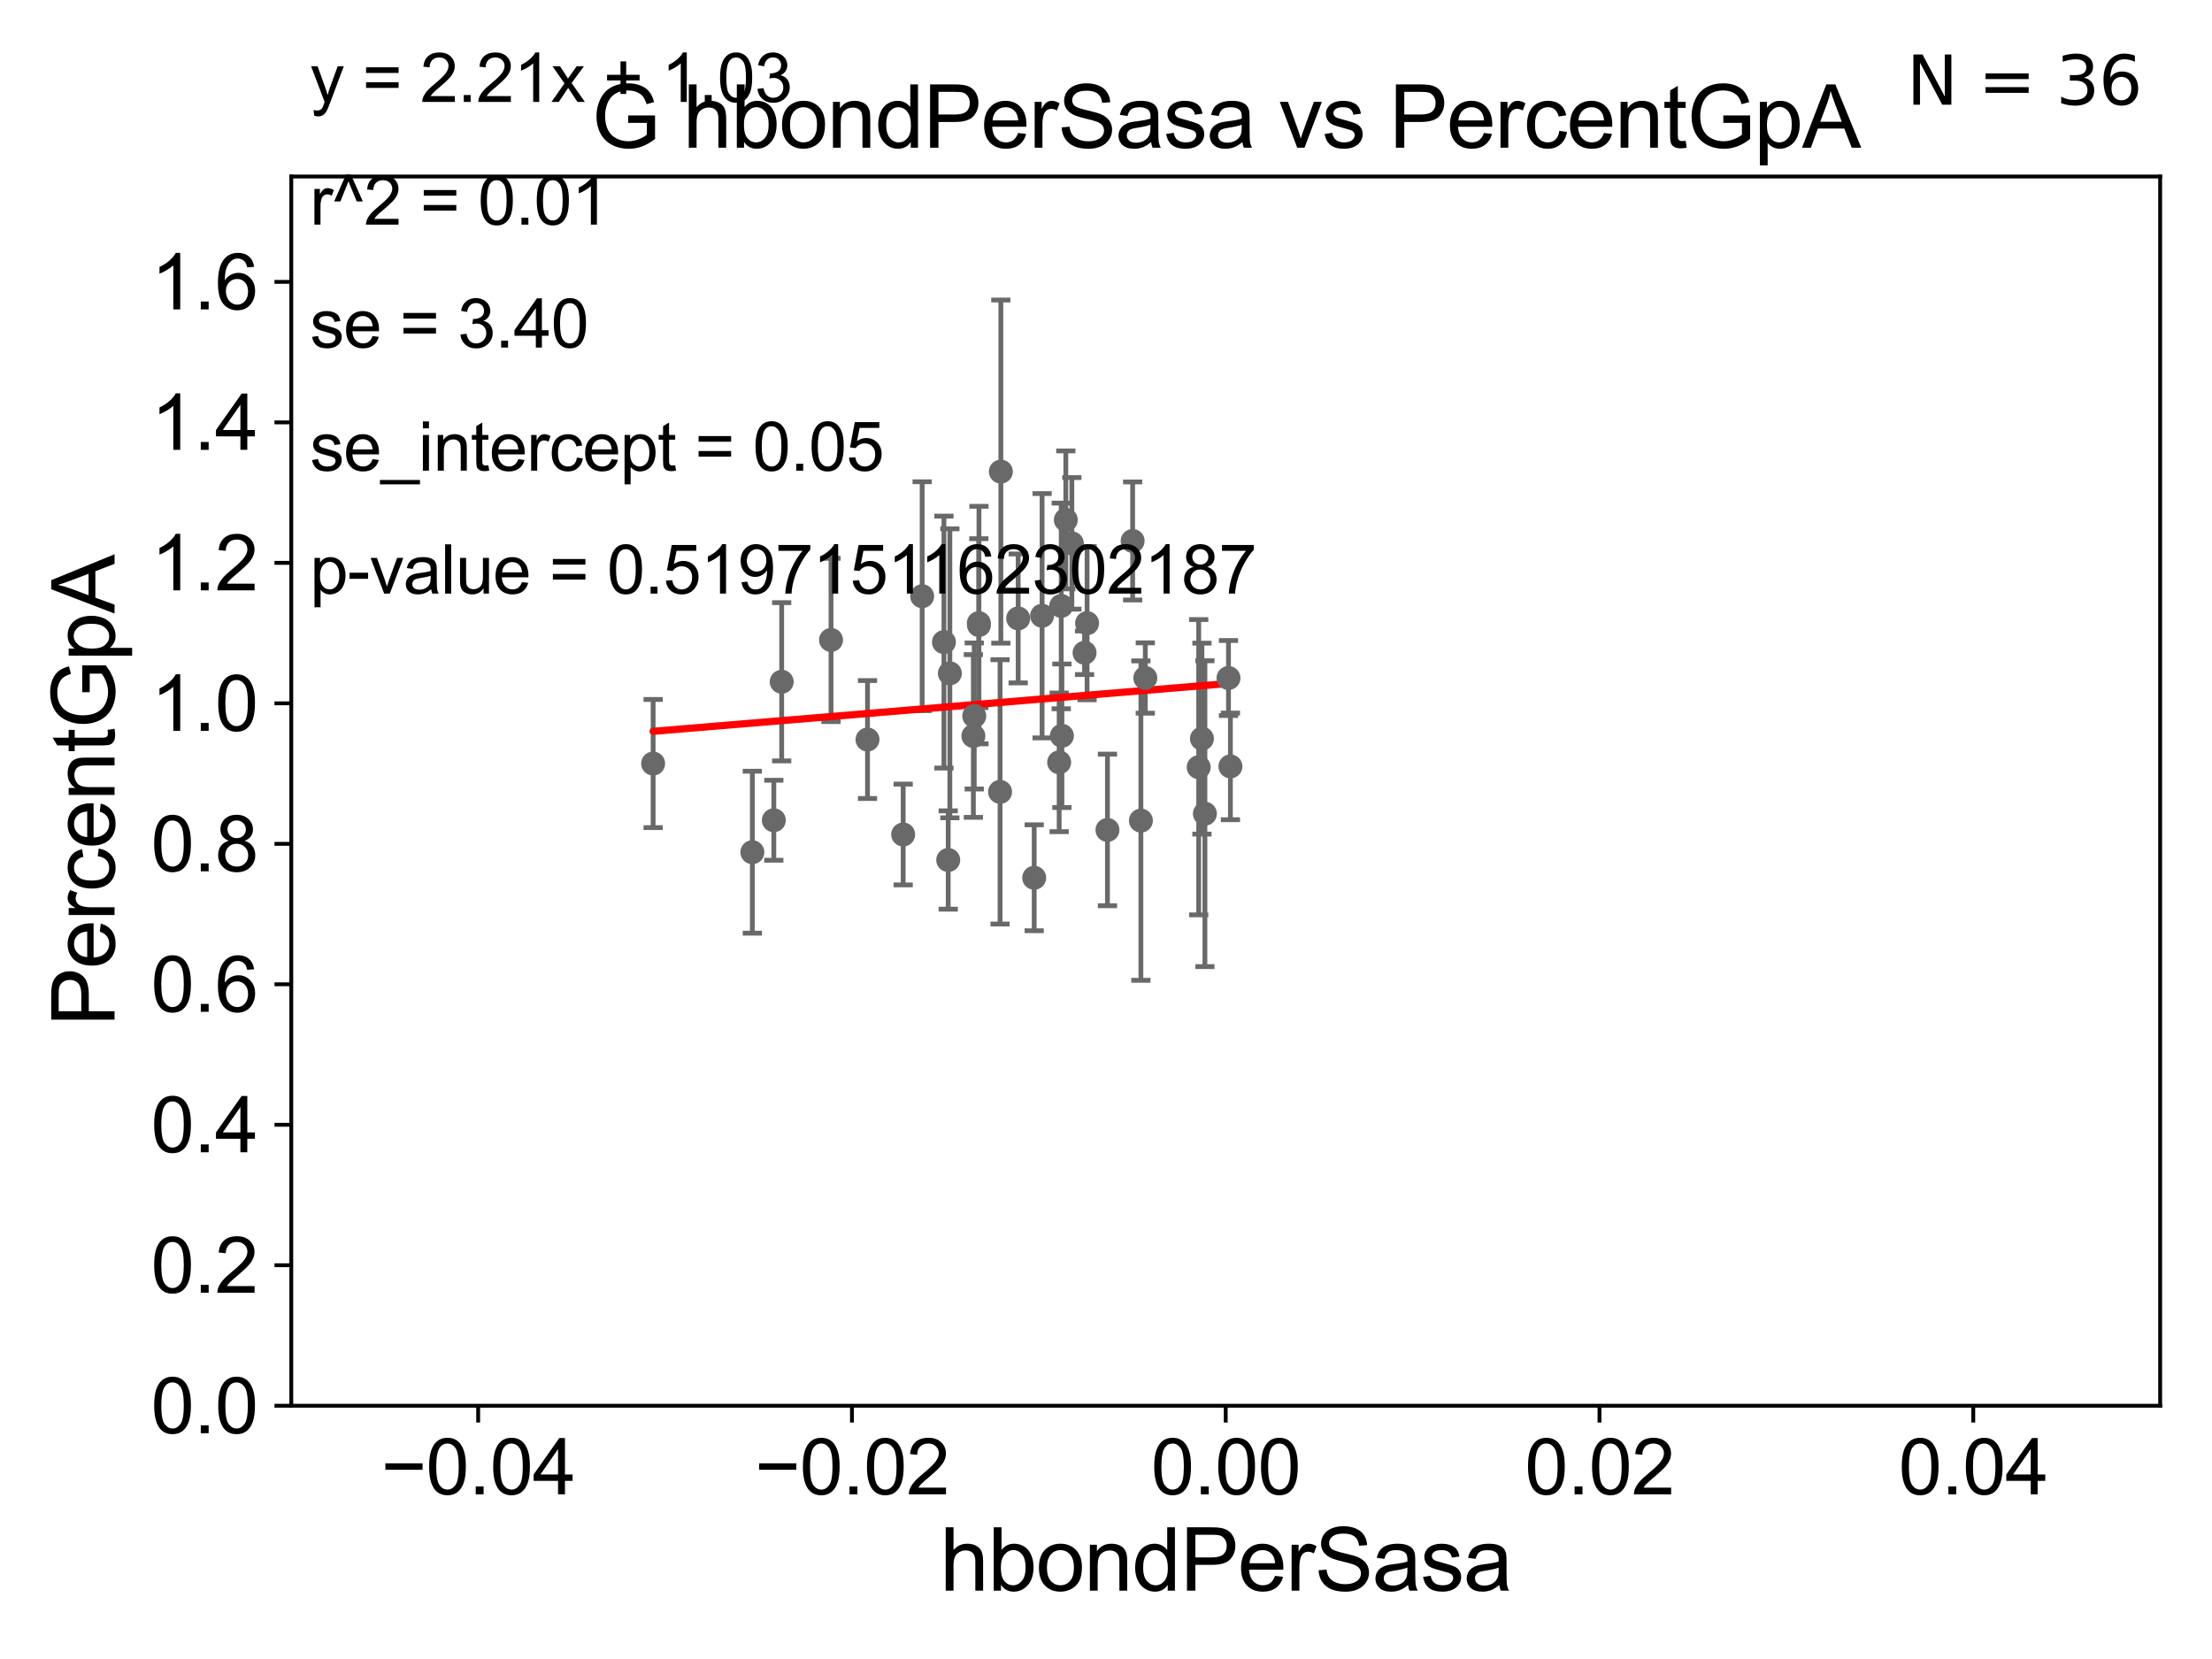 <?xml version="1.0" encoding="utf-8" standalone="no"?>
<!DOCTYPE svg PUBLIC "-//W3C//DTD SVG 1.1//EN"
  "http://www.w3.org/Graphics/SVG/1.1/DTD/svg11.dtd">
<svg xmlns:xlink="http://www.w3.org/1999/xlink" width="460.8pt" height="345.6pt" viewBox="0 0 460.8 345.6" xmlns="http://www.w3.org/2000/svg" version="1.1">
 <defs>
  <style type="text/css">*{stroke-linejoin: round; stroke-linecap: butt}</style>
 </defs>
 <g id="figure_1">
  <g id="patch_1">
   <path d="M 0 345.6 
L 460.8 345.6 
L 460.8 0 
L 0 0 
z
" style="fill: #ffffff"/>
  </g>
  <g id="axes_1">
   <g id="patch_2">
    <path d="M 60.68 292.84 
L 450 292.84 
L 450 36.775 
L 60.68 36.775 
z
" style="fill: #ffffff"/>
   </g>
   <g id="PathCollection_1">
    <defs>
     <path id="md95f6c4b00" d="M 0 1.118 
C 0.297 1.118 0.581 1 0.791 0.791 
C 1 0.581 1.118 0.297 1.118 0 
C 1.118 -0.297 1 -0.581 0.791 -0.791 
C 0.581 -1 0.297 -1.118 0 -1.118 
C -0.297 -1.118 -0.581 -1 -0.791 -0.791 
C -1 -0.581 -1.118 -0.297 -1.118 0 
C -1.118 0.297 -1 0.581 -0.791 0.791 
C -0.581 1 -0.297 1.118 0 1.118 
z
" style="stroke: #696969"/>
    </defs>
    <g clip-path="url(#p316c93e784)">
     <use xlink:href="#md95f6c4b00" x="221.074" y="126.225" style="fill: #696969; stroke: #696969"/>
     <use xlink:href="#md95f6c4b00" x="212.107" y="128.83" style="fill: #696969; stroke: #696969"/>
     <use xlink:href="#md95f6c4b00" x="173.118" y="133.316" style="fill: #696969; stroke: #696969"/>
     <use xlink:href="#md95f6c4b00" x="161.201" y="170.873" style="fill: #696969; stroke: #696969"/>
     <use xlink:href="#md95f6c4b00" x="192.103" y="124.199" style="fill: #696969; stroke: #696969"/>
     <use xlink:href="#md95f6c4b00" x="197.532" y="179.153" style="fill: #696969; stroke: #696969"/>
     <use xlink:href="#md95f6c4b00" x="180.719" y="154.059" style="fill: #696969; stroke: #696969"/>
     <use xlink:href="#md95f6c4b00" x="255.917" y="141.24" style="fill: #696969; stroke: #696969"/>
     <use xlink:href="#md95f6c4b00" x="256.319" y="159.655" style="fill: #696969; stroke: #696969"/>
     <use xlink:href="#md95f6c4b00" x="220.642" y="158.81" style="fill: #696969; stroke: #696969"/>
     <use xlink:href="#md95f6c4b00" x="235.951" y="112.694" style="fill: #696969; stroke: #696969"/>
     <use xlink:href="#md95f6c4b00" x="215.441" y="182.855" style="fill: #696969; stroke: #696969"/>
     <use xlink:href="#md95f6c4b00" x="136.058" y="159.059" style="fill: #696969; stroke: #696969"/>
     <use xlink:href="#md95f6c4b00" x="230.703" y="172.893" style="fill: #696969; stroke: #696969"/>
     <use xlink:href="#md95f6c4b00" x="249.711" y="159.824" style="fill: #696969; stroke: #696969"/>
     <use xlink:href="#md95f6c4b00" x="237.669" y="170.946" style="fill: #696969; stroke: #696969"/>
     <use xlink:href="#md95f6c4b00" x="238.588" y="141.241" style="fill: #696969; stroke: #696969"/>
     <use xlink:href="#md95f6c4b00" x="217.087" y="128.271" style="fill: #696969; stroke: #696969"/>
     <use xlink:href="#md95f6c4b00" x="196.641" y="133.761" style="fill: #696969; stroke: #696969"/>
     <use xlink:href="#md95f6c4b00" x="188.149" y="173.84" style="fill: #696969; stroke: #696969"/>
     <use xlink:href="#md95f6c4b00" x="222.03" y="108.307" style="fill: #696969; stroke: #696969"/>
     <use xlink:href="#md95f6c4b00" x="202.771" y="153.321" style="fill: #696969; stroke: #696969"/>
     <use xlink:href="#md95f6c4b00" x="203.935" y="130.211" style="fill: #696969; stroke: #696969"/>
     <use xlink:href="#md95f6c4b00" x="197.873" y="140.27" style="fill: #696969; stroke: #696969"/>
     <use xlink:href="#md95f6c4b00" x="202.954" y="149.156" style="fill: #696969; stroke: #696969"/>
     <use xlink:href="#md95f6c4b00" x="223.286" y="113.195" style="fill: #696969; stroke: #696969"/>
     <use xlink:href="#md95f6c4b00" x="208.333" y="164.96" style="fill: #696969; stroke: #696969"/>
     <use xlink:href="#md95f6c4b00" x="226.462" y="129.815" style="fill: #696969; stroke: #696969"/>
     <use xlink:href="#md95f6c4b00" x="208.496" y="98.244" style="fill: #696969; stroke: #696969"/>
     <use xlink:href="#md95f6c4b00" x="225.933" y="135.984" style="fill: #696969; stroke: #696969"/>
     <use xlink:href="#md95f6c4b00" x="221.212" y="153.276" style="fill: #696969; stroke: #696969"/>
     <use xlink:href="#md95f6c4b00" x="203.908" y="129.809" style="fill: #696969; stroke: #696969"/>
     <use xlink:href="#md95f6c4b00" x="156.726" y="177.53" style="fill: #696969; stroke: #696969"/>
     <use xlink:href="#md95f6c4b00" x="162.839" y="142.026" style="fill: #696969; stroke: #696969"/>
     <use xlink:href="#md95f6c4b00" x="250.385" y="153.873" style="fill: #696969; stroke: #696969"/>
     <use xlink:href="#md95f6c4b00" x="251.004" y="169.507" style="fill: #696969; stroke: #696969"/>
    </g>
   </g>
   <g id="matplotlib.axis_1">
    <g id="xtick_1">
     <g id="line2d_1">
      <defs>
       <path id="m1e82889e77" d="M 0 0 
L 0 3.5 
" style="stroke: #000000; stroke-width: 0.8"/>
      </defs>
      <g>
       <use xlink:href="#m1e82889e77" x="99.612" y="292.84" style="stroke: #000000; stroke-width: 0.8"/>
      </g>
     </g>
     <g id="text_1">
      <!-- −0.04 -->
      <g transform="translate(79.371 311.293)scale(0.16 -0.16)">
       <defs>
        <path id="ArialMT-2212" d="M 3381 1997 
L 356 1997 
L 356 2522 
L 3381 2522 
L 3381 1997 
z
" transform="scale(0.016)"/>
        <path id="ArialMT-30" d="M 266 2259 
Q 266 3072 433 3567 
Q 600 4063 929 4331 
Q 1259 4600 1759 4600 
Q 2128 4600 2406 4451 
Q 2684 4303 2865 4023 
Q 3047 3744 3150 3342 
Q 3253 2941 3253 2259 
Q 3253 1453 3087 958 
Q 2922 463 2592 192 
Q 2263 -78 1759 -78 
Q 1097 -78 719 397 
Q 266 969 266 2259 
z
M 844 2259 
Q 844 1131 1108 757 
Q 1372 384 1759 384 
Q 2147 384 2411 759 
Q 2675 1134 2675 2259 
Q 2675 3391 2411 3762 
Q 2147 4134 1753 4134 
Q 1366 4134 1134 3806 
Q 844 3388 844 2259 
z
" transform="scale(0.016)"/>
        <path id="ArialMT-2e" d="M 581 0 
L 581 641 
L 1222 641 
L 1222 0 
L 581 0 
z
" transform="scale(0.016)"/>
        <path id="ArialMT-34" d="M 2069 0 
L 2069 1097 
L 81 1097 
L 81 1613 
L 2172 4581 
L 2631 4581 
L 2631 1613 
L 3250 1613 
L 3250 1097 
L 2631 1097 
L 2631 0 
L 2069 0 
z
M 2069 1613 
L 2069 3678 
L 634 1613 
L 2069 1613 
z
" transform="scale(0.016)"/>
       </defs>
       <use xlink:href="#ArialMT-2212"/>
       <use xlink:href="#ArialMT-30" x="58.398"/>
       <use xlink:href="#ArialMT-2e" x="114.014"/>
       <use xlink:href="#ArialMT-30" x="141.797"/>
       <use xlink:href="#ArialMT-34" x="197.412"/>
      </g>
     </g>
    </g>
    <g id="xtick_2">
     <g id="line2d_2">
      <g>
       <use xlink:href="#m1e82889e77" x="177.476" y="292.84" style="stroke: #000000; stroke-width: 0.8"/>
      </g>
     </g>
     <g id="text_2">
      <!-- −0.02 -->
      <g transform="translate(157.235 311.293)scale(0.16 -0.16)">
       <defs>
        <path id="ArialMT-32" d="M 3222 541 
L 3222 0 
L 194 0 
Q 188 203 259 391 
Q 375 700 629 1000 
Q 884 1300 1366 1694 
Q 2113 2306 2375 2664 
Q 2638 3022 2638 3341 
Q 2638 3675 2398 3904 
Q 2159 4134 1775 4134 
Q 1369 4134 1125 3890 
Q 881 3647 878 3216 
L 300 3275 
Q 359 3922 746 4261 
Q 1134 4600 1788 4600 
Q 2447 4600 2831 4234 
Q 3216 3869 3216 3328 
Q 3216 3053 3103 2787 
Q 2991 2522 2730 2228 
Q 2469 1934 1863 1422 
Q 1356 997 1212 845 
Q 1069 694 975 541 
L 3222 541 
z
" transform="scale(0.016)"/>
       </defs>
       <use xlink:href="#ArialMT-2212"/>
       <use xlink:href="#ArialMT-30" x="58.398"/>
       <use xlink:href="#ArialMT-2e" x="114.014"/>
       <use xlink:href="#ArialMT-30" x="141.797"/>
       <use xlink:href="#ArialMT-32" x="197.412"/>
      </g>
     </g>
    </g>
    <g id="xtick_3">
     <g id="line2d_3">
      <g>
       <use xlink:href="#m1e82889e77" x="255.34" y="292.84" style="stroke: #000000; stroke-width: 0.8"/>
      </g>
     </g>
     <g id="text_3">
      <!-- 0.00 -->
      <g transform="translate(239.771 311.293)scale(0.16 -0.16)">
       <use xlink:href="#ArialMT-30"/>
       <use xlink:href="#ArialMT-2e" x="55.615"/>
       <use xlink:href="#ArialMT-30" x="83.398"/>
       <use xlink:href="#ArialMT-30" x="139.014"/>
      </g>
     </g>
    </g>
    <g id="xtick_4">
     <g id="line2d_4">
      <g>
       <use xlink:href="#m1e82889e77" x="333.204" y="292.84" style="stroke: #000000; stroke-width: 0.8"/>
      </g>
     </g>
     <g id="text_4">
      <!-- 0.02 -->
      <g transform="translate(317.635 311.293)scale(0.16 -0.16)">
       <use xlink:href="#ArialMT-30"/>
       <use xlink:href="#ArialMT-2e" x="55.615"/>
       <use xlink:href="#ArialMT-30" x="83.398"/>
       <use xlink:href="#ArialMT-32" x="139.014"/>
      </g>
     </g>
    </g>
    <g id="xtick_5">
     <g id="line2d_5">
      <g>
       <use xlink:href="#m1e82889e77" x="411.068" y="292.84" style="stroke: #000000; stroke-width: 0.8"/>
      </g>
     </g>
     <g id="text_5">
      <!-- 0.04 -->
      <g transform="translate(395.499 311.293)scale(0.16 -0.16)">
       <use xlink:href="#ArialMT-30"/>
       <use xlink:href="#ArialMT-2e" x="55.615"/>
       <use xlink:href="#ArialMT-30" x="83.398"/>
       <use xlink:href="#ArialMT-34" x="139.014"/>
      </g>
     </g>
    </g>
    <g id="text_6">
     <!-- hbondPerSasa -->
     <g transform="translate(195.798 331.357)scale(0.18 -0.18)">
      <defs>
       <path id="ArialMT-68" d="M 422 0 
L 422 4581 
L 984 4581 
L 984 2938 
Q 1378 3394 1978 3394 
Q 2347 3394 2619 3248 
Q 2891 3103 3008 2847 
Q 3125 2591 3125 2103 
L 3125 0 
L 2563 0 
L 2563 2103 
Q 2563 2525 2380 2717 
Q 2197 2909 1863 2909 
Q 1613 2909 1392 2779 
Q 1172 2650 1078 2428 
Q 984 2206 984 1816 
L 984 0 
L 422 0 
z
" transform="scale(0.016)"/>
       <path id="ArialMT-62" d="M 941 0 
L 419 0 
L 419 4581 
L 981 4581 
L 981 2947 
Q 1338 3394 1891 3394 
Q 2197 3394 2470 3270 
Q 2744 3147 2920 2923 
Q 3097 2700 3197 2384 
Q 3297 2069 3297 1709 
Q 3297 856 2875 390 
Q 2453 -75 1863 -75 
Q 1275 -75 941 416 
L 941 0 
z
M 934 1684 
Q 934 1088 1097 822 
Q 1363 388 1816 388 
Q 2184 388 2453 708 
Q 2722 1028 2722 1663 
Q 2722 2313 2464 2622 
Q 2206 2931 1841 2931 
Q 1472 2931 1203 2611 
Q 934 2291 934 1684 
z
" transform="scale(0.016)"/>
       <path id="ArialMT-6f" d="M 213 1659 
Q 213 2581 725 3025 
Q 1153 3394 1769 3394 
Q 2453 3394 2887 2945 
Q 3322 2497 3322 1706 
Q 3322 1066 3130 698 
Q 2938 331 2570 128 
Q 2203 -75 1769 -75 
Q 1072 -75 642 372 
Q 213 819 213 1659 
z
M 791 1659 
Q 791 1022 1069 705 
Q 1347 388 1769 388 
Q 2188 388 2466 706 
Q 2744 1025 2744 1678 
Q 2744 2294 2464 2611 
Q 2184 2928 1769 2928 
Q 1347 2928 1069 2612 
Q 791 2297 791 1659 
z
" transform="scale(0.016)"/>
       <path id="ArialMT-6e" d="M 422 0 
L 422 3319 
L 928 3319 
L 928 2847 
Q 1294 3394 1984 3394 
Q 2284 3394 2536 3286 
Q 2788 3178 2913 3003 
Q 3038 2828 3088 2588 
Q 3119 2431 3119 2041 
L 3119 0 
L 2556 0 
L 2556 2019 
Q 2556 2363 2490 2533 
Q 2425 2703 2258 2804 
Q 2091 2906 1866 2906 
Q 1506 2906 1245 2678 
Q 984 2450 984 1813 
L 984 0 
L 422 0 
z
" transform="scale(0.016)"/>
       <path id="ArialMT-64" d="M 2575 0 
L 2575 419 
Q 2259 -75 1647 -75 
Q 1250 -75 917 144 
Q 584 363 401 755 
Q 219 1147 219 1656 
Q 219 2153 384 2558 
Q 550 2963 881 3178 
Q 1213 3394 1622 3394 
Q 1922 3394 2156 3267 
Q 2391 3141 2538 2938 
L 2538 4581 
L 3097 4581 
L 3097 0 
L 2575 0 
z
M 797 1656 
Q 797 1019 1065 703 
Q 1334 388 1700 388 
Q 2069 388 2326 689 
Q 2584 991 2584 1609 
Q 2584 2291 2321 2609 
Q 2059 2928 1675 2928 
Q 1300 2928 1048 2622 
Q 797 2316 797 1656 
z
" transform="scale(0.016)"/>
       <path id="ArialMT-50" d="M 494 0 
L 494 4581 
L 2222 4581 
Q 2678 4581 2919 4538 
Q 3256 4481 3484 4323 
Q 3713 4166 3852 3881 
Q 3991 3597 3991 3256 
Q 3991 2672 3619 2267 
Q 3247 1863 2275 1863 
L 1100 1863 
L 1100 0 
L 494 0 
z
M 1100 2403 
L 2284 2403 
Q 2872 2403 3119 2622 
Q 3366 2841 3366 3238 
Q 3366 3525 3220 3729 
Q 3075 3934 2838 4000 
Q 2684 4041 2272 4041 
L 1100 4041 
L 1100 2403 
z
" transform="scale(0.016)"/>
       <path id="ArialMT-65" d="M 2694 1069 
L 3275 997 
Q 3138 488 2766 206 
Q 2394 -75 1816 -75 
Q 1088 -75 661 373 
Q 234 822 234 1631 
Q 234 2469 665 2931 
Q 1097 3394 1784 3394 
Q 2450 3394 2872 2941 
Q 3294 2488 3294 1666 
Q 3294 1616 3291 1516 
L 816 1516 
Q 847 969 1125 678 
Q 1403 388 1819 388 
Q 2128 388 2347 550 
Q 2566 713 2694 1069 
z
M 847 1978 
L 2700 1978 
Q 2663 2397 2488 2606 
Q 2219 2931 1791 2931 
Q 1403 2931 1139 2672 
Q 875 2413 847 1978 
z
" transform="scale(0.016)"/>
       <path id="ArialMT-72" d="M 416 0 
L 416 3319 
L 922 3319 
L 922 2816 
Q 1116 3169 1280 3281 
Q 1444 3394 1641 3394 
Q 1925 3394 2219 3213 
L 2025 2691 
Q 1819 2813 1613 2813 
Q 1428 2813 1281 2702 
Q 1134 2591 1072 2394 
Q 978 2094 978 1738 
L 978 0 
L 416 0 
z
" transform="scale(0.016)"/>
       <path id="ArialMT-53" d="M 288 1472 
L 859 1522 
Q 900 1178 1048 958 
Q 1197 738 1509 602 
Q 1822 466 2213 466 
Q 2559 466 2825 569 
Q 3091 672 3220 851 
Q 3350 1031 3350 1244 
Q 3350 1459 3225 1620 
Q 3100 1781 2813 1891 
Q 2628 1963 1997 2114 
Q 1366 2266 1113 2400 
Q 784 2572 623 2826 
Q 463 3081 463 3397 
Q 463 3744 659 4045 
Q 856 4347 1234 4503 
Q 1613 4659 2075 4659 
Q 2584 4659 2973 4495 
Q 3363 4331 3572 4012 
Q 3781 3694 3797 3291 
L 3216 3247 
Q 3169 3681 2898 3903 
Q 2628 4125 2100 4125 
Q 1550 4125 1298 3923 
Q 1047 3722 1047 3438 
Q 1047 3191 1225 3031 
Q 1400 2872 2139 2705 
Q 2878 2538 3153 2413 
Q 3553 2228 3743 1945 
Q 3934 1663 3934 1294 
Q 3934 928 3725 604 
Q 3516 281 3123 101 
Q 2731 -78 2241 -78 
Q 1619 -78 1198 103 
Q 778 284 539 648 
Q 300 1013 288 1472 
z
" transform="scale(0.016)"/>
       <path id="ArialMT-61" d="M 2588 409 
Q 2275 144 1986 34 
Q 1697 -75 1366 -75 
Q 819 -75 525 192 
Q 231 459 231 875 
Q 231 1119 342 1320 
Q 453 1522 633 1644 
Q 813 1766 1038 1828 
Q 1203 1872 1538 1913 
Q 2219 1994 2541 2106 
Q 2544 2222 2544 2253 
Q 2544 2597 2384 2738 
Q 2169 2928 1744 2928 
Q 1347 2928 1158 2789 
Q 969 2650 878 2297 
L 328 2372 
Q 403 2725 575 2942 
Q 747 3159 1072 3276 
Q 1397 3394 1825 3394 
Q 2250 3394 2515 3294 
Q 2781 3194 2906 3042 
Q 3031 2891 3081 2659 
Q 3109 2516 3109 2141 
L 3109 1391 
Q 3109 606 3145 398 
Q 3181 191 3288 0 
L 2700 0 
Q 2613 175 2588 409 
z
M 2541 1666 
Q 2234 1541 1622 1453 
Q 1275 1403 1131 1340 
Q 988 1278 909 1158 
Q 831 1038 831 891 
Q 831 666 1001 516 
Q 1172 366 1500 366 
Q 1825 366 2078 508 
Q 2331 650 2450 897 
Q 2541 1088 2541 1459 
L 2541 1666 
z
" transform="scale(0.016)"/>
       <path id="ArialMT-73" d="M 197 991 
L 753 1078 
Q 800 744 1014 566 
Q 1228 388 1613 388 
Q 2000 388 2187 545 
Q 2375 703 2375 916 
Q 2375 1106 2209 1216 
Q 2094 1291 1634 1406 
Q 1016 1563 777 1677 
Q 538 1791 414 1992 
Q 291 2194 291 2438 
Q 291 2659 392 2848 
Q 494 3038 669 3163 
Q 800 3259 1026 3326 
Q 1253 3394 1513 3394 
Q 1903 3394 2198 3281 
Q 2494 3169 2634 2976 
Q 2775 2784 2828 2463 
L 2278 2388 
Q 2241 2644 2061 2787 
Q 1881 2931 1553 2931 
Q 1166 2931 1000 2803 
Q 834 2675 834 2503 
Q 834 2394 903 2306 
Q 972 2216 1119 2156 
Q 1203 2125 1616 2013 
Q 2213 1853 2448 1751 
Q 2684 1650 2818 1456 
Q 2953 1263 2953 975 
Q 2953 694 2789 445 
Q 2625 197 2315 61 
Q 2006 -75 1616 -75 
Q 969 -75 630 194 
Q 291 463 197 991 
z
" transform="scale(0.016)"/>
      </defs>
      <use xlink:href="#ArialMT-68"/>
      <use xlink:href="#ArialMT-62" x="55.615"/>
      <use xlink:href="#ArialMT-6f" x="111.23"/>
      <use xlink:href="#ArialMT-6e" x="166.846"/>
      <use xlink:href="#ArialMT-64" x="222.461"/>
      <use xlink:href="#ArialMT-50" x="278.076"/>
      <use xlink:href="#ArialMT-65" x="344.775"/>
      <use xlink:href="#ArialMT-72" x="400.391"/>
      <use xlink:href="#ArialMT-53" x="433.691"/>
      <use xlink:href="#ArialMT-61" x="500.391"/>
      <use xlink:href="#ArialMT-73" x="556.006"/>
      <use xlink:href="#ArialMT-61" x="606.006"/>
     </g>
    </g>
   </g>
   <g id="matplotlib.axis_2">
    <g id="ytick_1">
     <g id="line2d_6">
      <defs>
       <path id="m24f4308af9" d="M 0 0 
L -3.5 0 
" style="stroke: #000000; stroke-width: 0.8"/>
      </defs>
      <g>
       <use xlink:href="#m24f4308af9" x="60.68" y="292.84" style="stroke: #000000; stroke-width: 0.8"/>
      </g>
     </g>
     <g id="text_7">
      <!-- 0.0 -->
      <g transform="translate(31.44 298.566)scale(0.16 -0.16)">
       <use xlink:href="#ArialMT-30"/>
       <use xlink:href="#ArialMT-2e" x="55.615"/>
       <use xlink:href="#ArialMT-30" x="83.398"/>
      </g>
     </g>
    </g>
    <g id="ytick_2">
     <g id="line2d_7">
      <g>
       <use xlink:href="#m24f4308af9" x="60.68" y="263.575" style="stroke: #000000; stroke-width: 0.8"/>
      </g>
     </g>
     <g id="text_8">
      <!-- 0.2 -->
      <g transform="translate(31.44 269.302)scale(0.16 -0.16)">
       <use xlink:href="#ArialMT-30"/>
       <use xlink:href="#ArialMT-2e" x="55.615"/>
       <use xlink:href="#ArialMT-32" x="83.398"/>
      </g>
     </g>
    </g>
    <g id="ytick_3">
     <g id="line2d_8">
      <g>
       <use xlink:href="#m24f4308af9" x="60.68" y="234.311" style="stroke: #000000; stroke-width: 0.8"/>
      </g>
     </g>
     <g id="text_9">
      <!-- 0.4 -->
      <g transform="translate(31.44 240.037)scale(0.16 -0.16)">
       <use xlink:href="#ArialMT-30"/>
       <use xlink:href="#ArialMT-2e" x="55.615"/>
       <use xlink:href="#ArialMT-34" x="83.398"/>
      </g>
     </g>
    </g>
    <g id="ytick_4">
     <g id="line2d_9">
      <g>
       <use xlink:href="#m24f4308af9" x="60.68" y="205.046" style="stroke: #000000; stroke-width: 0.8"/>
      </g>
     </g>
     <g id="text_10">
      <!-- 0.6 -->
      <g transform="translate(31.44 210.772)scale(0.16 -0.16)">
       <defs>
        <path id="ArialMT-36" d="M 3184 3459 
L 2625 3416 
Q 2550 3747 2413 3897 
Q 2184 4138 1850 4138 
Q 1581 4138 1378 3988 
Q 1113 3794 959 3422 
Q 806 3050 800 2363 
Q 1003 2672 1297 2822 
Q 1591 2972 1913 2972 
Q 2475 2972 2870 2558 
Q 3266 2144 3266 1488 
Q 3266 1056 3080 686 
Q 2894 316 2569 119 
Q 2244 -78 1831 -78 
Q 1128 -78 684 439 
Q 241 956 241 2144 
Q 241 3472 731 4075 
Q 1159 4600 1884 4600 
Q 2425 4600 2770 4297 
Q 3116 3994 3184 3459 
z
M 888 1484 
Q 888 1194 1011 928 
Q 1134 663 1356 523 
Q 1578 384 1822 384 
Q 2178 384 2434 671 
Q 2691 959 2691 1453 
Q 2691 1928 2437 2201 
Q 2184 2475 1800 2475 
Q 1419 2475 1153 2201 
Q 888 1928 888 1484 
z
" transform="scale(0.016)"/>
       </defs>
       <use xlink:href="#ArialMT-30"/>
       <use xlink:href="#ArialMT-2e" x="55.615"/>
       <use xlink:href="#ArialMT-36" x="83.398"/>
      </g>
     </g>
    </g>
    <g id="ytick_5">
     <g id="line2d_10">
      <g>
       <use xlink:href="#m24f4308af9" x="60.68" y="175.782" style="stroke: #000000; stroke-width: 0.8"/>
      </g>
     </g>
     <g id="text_11">
      <!-- 0.8 -->
      <g transform="translate(31.44 181.508)scale(0.16 -0.16)">
       <defs>
        <path id="ArialMT-38" d="M 1131 2484 
Q 781 2613 612 2850 
Q 444 3088 444 3419 
Q 444 3919 803 4259 
Q 1163 4600 1759 4600 
Q 2359 4600 2725 4251 
Q 3091 3903 3091 3403 
Q 3091 3084 2923 2848 
Q 2756 2613 2416 2484 
Q 2838 2347 3058 2040 
Q 3278 1734 3278 1309 
Q 3278 722 2862 322 
Q 2447 -78 1769 -78 
Q 1091 -78 675 323 
Q 259 725 259 1325 
Q 259 1772 486 2073 
Q 713 2375 1131 2484 
z
M 1019 3438 
Q 1019 3113 1228 2906 
Q 1438 2700 1772 2700 
Q 2097 2700 2305 2904 
Q 2513 3109 2513 3406 
Q 2513 3716 2298 3927 
Q 2084 4138 1766 4138 
Q 1444 4138 1231 3931 
Q 1019 3725 1019 3438 
z
M 838 1322 
Q 838 1081 952 856 
Q 1066 631 1291 507 
Q 1516 384 1775 384 
Q 2178 384 2440 643 
Q 2703 903 2703 1303 
Q 2703 1709 2433 1975 
Q 2163 2241 1756 2241 
Q 1359 2241 1098 1978 
Q 838 1716 838 1322 
z
" transform="scale(0.016)"/>
       </defs>
       <use xlink:href="#ArialMT-30"/>
       <use xlink:href="#ArialMT-2e" x="55.615"/>
       <use xlink:href="#ArialMT-38" x="83.398"/>
      </g>
     </g>
    </g>
    <g id="ytick_6">
     <g id="line2d_11">
      <g>
       <use xlink:href="#m24f4308af9" x="60.68" y="146.517" style="stroke: #000000; stroke-width: 0.8"/>
      </g>
     </g>
     <g id="text_12">
      <!-- 1.0 -->
      <g transform="translate(31.44 152.243)scale(0.16 -0.16)">
       <defs>
        <path id="ArialMT-31" d="M 2384 0 
L 1822 0 
L 1822 3584 
Q 1619 3391 1289 3197 
Q 959 3003 697 2906 
L 697 3450 
Q 1169 3672 1522 3987 
Q 1875 4303 2022 4600 
L 2384 4600 
L 2384 0 
z
" transform="scale(0.016)"/>
       </defs>
       <use xlink:href="#ArialMT-31"/>
       <use xlink:href="#ArialMT-2e" x="55.615"/>
       <use xlink:href="#ArialMT-30" x="83.398"/>
      </g>
     </g>
    </g>
    <g id="ytick_7">
     <g id="line2d_12">
      <g>
       <use xlink:href="#m24f4308af9" x="60.68" y="117.252" style="stroke: #000000; stroke-width: 0.8"/>
      </g>
     </g>
     <g id="text_13">
      <!-- 1.2 -->
      <g transform="translate(31.44 122.979)scale(0.16 -0.16)">
       <use xlink:href="#ArialMT-31"/>
       <use xlink:href="#ArialMT-2e" x="55.615"/>
       <use xlink:href="#ArialMT-32" x="83.398"/>
      </g>
     </g>
    </g>
    <g id="ytick_8">
     <g id="line2d_13">
      <g>
       <use xlink:href="#m24f4308af9" x="60.68" y="87.988" style="stroke: #000000; stroke-width: 0.8"/>
      </g>
     </g>
     <g id="text_14">
      <!-- 1.4 -->
      <g transform="translate(31.44 93.714)scale(0.16 -0.16)">
       <use xlink:href="#ArialMT-31"/>
       <use xlink:href="#ArialMT-2e" x="55.615"/>
       <use xlink:href="#ArialMT-34" x="83.398"/>
      </g>
     </g>
    </g>
    <g id="ytick_9">
     <g id="line2d_14">
      <g>
       <use xlink:href="#m24f4308af9" x="60.68" y="58.723" style="stroke: #000000; stroke-width: 0.8"/>
      </g>
     </g>
     <g id="text_15">
      <!-- 1.6 -->
      <g transform="translate(31.44 64.45)scale(0.16 -0.16)">
       <use xlink:href="#ArialMT-31"/>
       <use xlink:href="#ArialMT-2e" x="55.615"/>
       <use xlink:href="#ArialMT-36" x="83.398"/>
      </g>
     </g>
    </g>
    <g id="text_16">
     <!-- PercentGpA -->
     <g transform="translate(23.863 213.831)rotate(-90)scale(0.18 -0.18)">
      <defs>
       <path id="ArialMT-63" d="M 2588 1216 
L 3141 1144 
Q 3050 572 2676 248 
Q 2303 -75 1759 -75 
Q 1078 -75 664 370 
Q 250 816 250 1647 
Q 250 2184 428 2587 
Q 606 2991 970 3192 
Q 1334 3394 1763 3394 
Q 2303 3394 2647 3120 
Q 2991 2847 3088 2344 
L 2541 2259 
Q 2463 2594 2264 2762 
Q 2066 2931 1784 2931 
Q 1359 2931 1093 2626 
Q 828 2322 828 1663 
Q 828 994 1084 691 
Q 1341 388 1753 388 
Q 2084 388 2306 591 
Q 2528 794 2588 1216 
z
" transform="scale(0.016)"/>
       <path id="ArialMT-74" d="M 1650 503 
L 1731 6 
Q 1494 -44 1306 -44 
Q 1000 -44 831 53 
Q 663 150 594 308 
Q 525 466 525 972 
L 525 2881 
L 113 2881 
L 113 3319 
L 525 3319 
L 525 4141 
L 1084 4478 
L 1084 3319 
L 1650 3319 
L 1650 2881 
L 1084 2881 
L 1084 941 
Q 1084 700 1114 631 
Q 1144 563 1211 522 
Q 1278 481 1403 481 
Q 1497 481 1650 503 
z
" transform="scale(0.016)"/>
       <path id="ArialMT-47" d="M 2638 1797 
L 2638 2334 
L 4578 2338 
L 4578 638 
Q 4131 281 3656 101 
Q 3181 -78 2681 -78 
Q 2006 -78 1454 211 
Q 903 500 622 1047 
Q 341 1594 341 2269 
Q 341 2938 620 3517 
Q 900 4097 1425 4378 
Q 1950 4659 2634 4659 
Q 3131 4659 3532 4498 
Q 3934 4338 4162 4050 
Q 4391 3763 4509 3300 
L 3963 3150 
Q 3859 3500 3706 3700 
Q 3553 3900 3268 4020 
Q 2984 4141 2638 4141 
Q 2222 4141 1919 4014 
Q 1616 3888 1430 3681 
Q 1244 3475 1141 3228 
Q 966 2803 966 2306 
Q 966 1694 1177 1281 
Q 1388 869 1791 669 
Q 2194 469 2647 469 
Q 3041 469 3416 620 
Q 3791 772 3984 944 
L 3984 1797 
L 2638 1797 
z
" transform="scale(0.016)"/>
       <path id="ArialMT-70" d="M 422 -1272 
L 422 3319 
L 934 3319 
L 934 2888 
Q 1116 3141 1344 3267 
Q 1572 3394 1897 3394 
Q 2322 3394 2647 3175 
Q 2972 2956 3137 2557 
Q 3303 2159 3303 1684 
Q 3303 1175 3120 767 
Q 2938 359 2589 142 
Q 2241 -75 1856 -75 
Q 1575 -75 1351 44 
Q 1128 163 984 344 
L 984 -1272 
L 422 -1272 
z
M 931 1641 
Q 931 1000 1190 694 
Q 1450 388 1819 388 
Q 2194 388 2461 705 
Q 2728 1022 2728 1688 
Q 2728 2322 2467 2637 
Q 2206 2953 1844 2953 
Q 1484 2953 1207 2617 
Q 931 2281 931 1641 
z
" transform="scale(0.016)"/>
       <path id="ArialMT-41" d="M -9 0 
L 1750 4581 
L 2403 4581 
L 4278 0 
L 3588 0 
L 3053 1388 
L 1138 1388 
L 634 0 
L -9 0 
z
M 1313 1881 
L 2866 1881 
L 2388 3150 
Q 2169 3728 2063 4100 
Q 1975 3659 1816 3225 
L 1313 1881 
z
" transform="scale(0.016)"/>
      </defs>
      <use xlink:href="#ArialMT-50"/>
      <use xlink:href="#ArialMT-65" x="66.699"/>
      <use xlink:href="#ArialMT-72" x="122.314"/>
      <use xlink:href="#ArialMT-63" x="155.615"/>
      <use xlink:href="#ArialMT-65" x="205.615"/>
      <use xlink:href="#ArialMT-6e" x="261.23"/>
      <use xlink:href="#ArialMT-74" x="316.846"/>
      <use xlink:href="#ArialMT-47" x="344.629"/>
      <use xlink:href="#ArialMT-70" x="422.412"/>
      <use xlink:href="#ArialMT-41" x="478.027"/>
     </g>
    </g>
   </g>
   <g id="LineCollection_1">
    <path d="M 221.074 147.644 
L 221.074 104.806 
" clip-path="url(#p316c93e784)" style="fill: none; stroke: #696969"/>
    <path d="M 212.107 142.256 
L 212.107 115.404 
" clip-path="url(#p316c93e784)" style="fill: none; stroke: #696969"/>
    <path d="M 173.118 150.319 
L 173.118 116.313 
" clip-path="url(#p316c93e784)" style="fill: none; stroke: #696969"/>
    <path d="M 161.201 179.204 
L 161.201 162.542 
" clip-path="url(#p316c93e784)" style="fill: none; stroke: #696969"/>
    <path d="M 192.103 148.034 
L 192.103 100.364 
" clip-path="url(#p316c93e784)" style="fill: none; stroke: #696969"/>
    <path d="M 197.532 189.393 
L 197.532 168.912 
" clip-path="url(#p316c93e784)" style="fill: none; stroke: #696969"/>
    <path d="M 180.719 166.344 
L 180.719 141.774 
" clip-path="url(#p316c93e784)" style="fill: none; stroke: #696969"/>
    <path d="M 255.917 149.056 
L 255.917 133.425 
" clip-path="url(#p316c93e784)" style="fill: none; stroke: #696969"/>
    <path d="M 256.319 170.762 
L 256.319 148.549 
" clip-path="url(#p316c93e784)" style="fill: none; stroke: #696969"/>
    <path d="M 220.642 173.248 
L 220.642 144.373 
" clip-path="url(#p316c93e784)" style="fill: none; stroke: #696969"/>
    <path d="M 235.951 124.987 
L 235.951 100.401 
" clip-path="url(#p316c93e784)" style="fill: none; stroke: #696969"/>
    <path d="M 215.441 193.889 
L 215.441 171.821 
" clip-path="url(#p316c93e784)" style="fill: none; stroke: #696969"/>
    <path d="M 136.058 172.405 
L 136.058 145.712 
" clip-path="url(#p316c93e784)" style="fill: none; stroke: #696969"/>
    <path d="M 230.703 188.684 
L 230.703 157.102 
" clip-path="url(#p316c93e784)" style="fill: none; stroke: #696969"/>
    <path d="M 249.711 190.579 
L 249.711 129.068 
" clip-path="url(#p316c93e784)" style="fill: none; stroke: #696969"/>
    <path d="M 237.669 204.216 
L 237.669 137.675 
" clip-path="url(#p316c93e784)" style="fill: none; stroke: #696969"/>
    <path d="M 238.588 148.57 
L 238.588 133.913 
" clip-path="url(#p316c93e784)" style="fill: none; stroke: #696969"/>
    <path d="M 217.087 153.721 
L 217.087 102.821 
" clip-path="url(#p316c93e784)" style="fill: none; stroke: #696969"/>
    <path d="M 196.641 160.002 
L 196.641 107.521 
" clip-path="url(#p316c93e784)" style="fill: none; stroke: #696969"/>
    <path d="M 188.149 184.335 
L 188.149 163.345 
" clip-path="url(#p316c93e784)" style="fill: none; stroke: #696969"/>
    <path d="M 222.03 122.681 
L 222.03 93.933 
" clip-path="url(#p316c93e784)" style="fill: none; stroke: #696969"/>
    <path d="M 202.771 170.269 
L 202.771 136.372 
" clip-path="url(#p316c93e784)" style="fill: none; stroke: #696969"/>
    <path d="M 203.935 154.95 
L 203.935 105.473 
" clip-path="url(#p316c93e784)" style="fill: none; stroke: #696969"/>
    <path d="M 197.873 170.369 
L 197.873 110.171 
" clip-path="url(#p316c93e784)" style="fill: none; stroke: #696969"/>
    <path d="M 202.954 164.366 
L 202.954 133.946 
" clip-path="url(#p316c93e784)" style="fill: none; stroke: #696969"/>
    <path d="M 223.286 126.9 
L 223.286 99.49 
" clip-path="url(#p316c93e784)" style="fill: none; stroke: #696969"/>
    <path d="M 208.333 192.492 
L 208.333 137.428 
" clip-path="url(#p316c93e784)" style="fill: none; stroke: #696969"/>
    <path d="M 226.462 145.774 
L 226.462 113.856 
" clip-path="url(#p316c93e784)" style="fill: none; stroke: #696969"/>
    <path d="M 208.496 133.986 
L 208.496 62.503 
" clip-path="url(#p316c93e784)" style="fill: none; stroke: #696969"/>
    <path d="M 225.933 140.52 
L 225.933 131.448 
" clip-path="url(#p316c93e784)" style="fill: none; stroke: #696969"/>
    <path d="M 221.212 168.229 
L 221.212 138.323 
" clip-path="url(#p316c93e784)" style="fill: none; stroke: #696969"/>
    <path d="M 203.908 147.398 
L 203.908 112.22 
" clip-path="url(#p316c93e784)" style="fill: none; stroke: #696969"/>
    <path d="M 156.726 194.397 
L 156.726 160.662 
" clip-path="url(#p316c93e784)" style="fill: none; stroke: #696969"/>
    <path d="M 162.839 158.513 
L 162.839 125.539 
" clip-path="url(#p316c93e784)" style="fill: none; stroke: #696969"/>
    <path d="M 250.385 173.761 
L 250.385 133.985 
" clip-path="url(#p316c93e784)" style="fill: none; stroke: #696969"/>
    <path d="M 251.004 201.362 
L 251.004 137.652 
" clip-path="url(#p316c93e784)" style="fill: none; stroke: #696969"/>
   </g>
   <g id="line2d_15">
    <defs>
     <path id="m626b711ed2" d="M 2 0 
L -2 -0 
" style="stroke: #696969"/>
    </defs>
    <g clip-path="url(#p316c93e784)">
     <use xlink:href="#m626b711ed2" x="221.074" y="147.644" style="fill: #696969; stroke: #696969"/>
     <use xlink:href="#m626b711ed2" x="212.107" y="142.256" style="fill: #696969; stroke: #696969"/>
     <use xlink:href="#m626b711ed2" x="173.118" y="150.319" style="fill: #696969; stroke: #696969"/>
     <use xlink:href="#m626b711ed2" x="161.201" y="179.204" style="fill: #696969; stroke: #696969"/>
     <use xlink:href="#m626b711ed2" x="192.103" y="148.034" style="fill: #696969; stroke: #696969"/>
     <use xlink:href="#m626b711ed2" x="197.532" y="189.393" style="fill: #696969; stroke: #696969"/>
     <use xlink:href="#m626b711ed2" x="180.719" y="166.344" style="fill: #696969; stroke: #696969"/>
     <use xlink:href="#m626b711ed2" x="255.917" y="149.056" style="fill: #696969; stroke: #696969"/>
     <use xlink:href="#m626b711ed2" x="256.319" y="170.762" style="fill: #696969; stroke: #696969"/>
     <use xlink:href="#m626b711ed2" x="220.642" y="173.248" style="fill: #696969; stroke: #696969"/>
     <use xlink:href="#m626b711ed2" x="235.951" y="124.987" style="fill: #696969; stroke: #696969"/>
     <use xlink:href="#m626b711ed2" x="215.441" y="193.889" style="fill: #696969; stroke: #696969"/>
     <use xlink:href="#m626b711ed2" x="136.058" y="172.405" style="fill: #696969; stroke: #696969"/>
     <use xlink:href="#m626b711ed2" x="230.703" y="188.684" style="fill: #696969; stroke: #696969"/>
     <use xlink:href="#m626b711ed2" x="249.711" y="190.579" style="fill: #696969; stroke: #696969"/>
     <use xlink:href="#m626b711ed2" x="237.669" y="204.216" style="fill: #696969; stroke: #696969"/>
     <use xlink:href="#m626b711ed2" x="238.588" y="148.57" style="fill: #696969; stroke: #696969"/>
     <use xlink:href="#m626b711ed2" x="217.087" y="153.721" style="fill: #696969; stroke: #696969"/>
     <use xlink:href="#m626b711ed2" x="196.641" y="160.002" style="fill: #696969; stroke: #696969"/>
     <use xlink:href="#m626b711ed2" x="188.149" y="184.335" style="fill: #696969; stroke: #696969"/>
     <use xlink:href="#m626b711ed2" x="222.03" y="122.681" style="fill: #696969; stroke: #696969"/>
     <use xlink:href="#m626b711ed2" x="202.771" y="170.269" style="fill: #696969; stroke: #696969"/>
     <use xlink:href="#m626b711ed2" x="203.935" y="154.95" style="fill: #696969; stroke: #696969"/>
     <use xlink:href="#m626b711ed2" x="197.873" y="170.369" style="fill: #696969; stroke: #696969"/>
     <use xlink:href="#m626b711ed2" x="202.954" y="164.366" style="fill: #696969; stroke: #696969"/>
     <use xlink:href="#m626b711ed2" x="223.286" y="126.9" style="fill: #696969; stroke: #696969"/>
     <use xlink:href="#m626b711ed2" x="208.333" y="192.492" style="fill: #696969; stroke: #696969"/>
     <use xlink:href="#m626b711ed2" x="226.462" y="145.774" style="fill: #696969; stroke: #696969"/>
     <use xlink:href="#m626b711ed2" x="208.496" y="133.986" style="fill: #696969; stroke: #696969"/>
     <use xlink:href="#m626b711ed2" x="225.933" y="140.52" style="fill: #696969; stroke: #696969"/>
     <use xlink:href="#m626b711ed2" x="221.212" y="168.229" style="fill: #696969; stroke: #696969"/>
     <use xlink:href="#m626b711ed2" x="203.908" y="147.398" style="fill: #696969; stroke: #696969"/>
     <use xlink:href="#m626b711ed2" x="156.726" y="194.397" style="fill: #696969; stroke: #696969"/>
     <use xlink:href="#m626b711ed2" x="162.839" y="158.513" style="fill: #696969; stroke: #696969"/>
     <use xlink:href="#m626b711ed2" x="250.385" y="173.761" style="fill: #696969; stroke: #696969"/>
     <use xlink:href="#m626b711ed2" x="251.004" y="201.362" style="fill: #696969; stroke: #696969"/>
    </g>
   </g>
   <g id="line2d_16">
    <g clip-path="url(#p316c93e784)">
     <use xlink:href="#m626b711ed2" x="221.074" y="104.806" style="fill: #696969; stroke: #696969"/>
     <use xlink:href="#m626b711ed2" x="212.107" y="115.404" style="fill: #696969; stroke: #696969"/>
     <use xlink:href="#m626b711ed2" x="173.118" y="116.313" style="fill: #696969; stroke: #696969"/>
     <use xlink:href="#m626b711ed2" x="161.201" y="162.542" style="fill: #696969; stroke: #696969"/>
     <use xlink:href="#m626b711ed2" x="192.103" y="100.364" style="fill: #696969; stroke: #696969"/>
     <use xlink:href="#m626b711ed2" x="197.532" y="168.912" style="fill: #696969; stroke: #696969"/>
     <use xlink:href="#m626b711ed2" x="180.719" y="141.774" style="fill: #696969; stroke: #696969"/>
     <use xlink:href="#m626b711ed2" x="255.917" y="133.425" style="fill: #696969; stroke: #696969"/>
     <use xlink:href="#m626b711ed2" x="256.319" y="148.549" style="fill: #696969; stroke: #696969"/>
     <use xlink:href="#m626b711ed2" x="220.642" y="144.373" style="fill: #696969; stroke: #696969"/>
     <use xlink:href="#m626b711ed2" x="235.951" y="100.401" style="fill: #696969; stroke: #696969"/>
     <use xlink:href="#m626b711ed2" x="215.441" y="171.821" style="fill: #696969; stroke: #696969"/>
     <use xlink:href="#m626b711ed2" x="136.058" y="145.712" style="fill: #696969; stroke: #696969"/>
     <use xlink:href="#m626b711ed2" x="230.703" y="157.102" style="fill: #696969; stroke: #696969"/>
     <use xlink:href="#m626b711ed2" x="249.711" y="129.068" style="fill: #696969; stroke: #696969"/>
     <use xlink:href="#m626b711ed2" x="237.669" y="137.675" style="fill: #696969; stroke: #696969"/>
     <use xlink:href="#m626b711ed2" x="238.588" y="133.913" style="fill: #696969; stroke: #696969"/>
     <use xlink:href="#m626b711ed2" x="217.087" y="102.821" style="fill: #696969; stroke: #696969"/>
     <use xlink:href="#m626b711ed2" x="196.641" y="107.521" style="fill: #696969; stroke: #696969"/>
     <use xlink:href="#m626b711ed2" x="188.149" y="163.345" style="fill: #696969; stroke: #696969"/>
     <use xlink:href="#m626b711ed2" x="222.03" y="93.933" style="fill: #696969; stroke: #696969"/>
     <use xlink:href="#m626b711ed2" x="202.771" y="136.372" style="fill: #696969; stroke: #696969"/>
     <use xlink:href="#m626b711ed2" x="203.935" y="105.473" style="fill: #696969; stroke: #696969"/>
     <use xlink:href="#m626b711ed2" x="197.873" y="110.171" style="fill: #696969; stroke: #696969"/>
     <use xlink:href="#m626b711ed2" x="202.954" y="133.946" style="fill: #696969; stroke: #696969"/>
     <use xlink:href="#m626b711ed2" x="223.286" y="99.49" style="fill: #696969; stroke: #696969"/>
     <use xlink:href="#m626b711ed2" x="208.333" y="137.428" style="fill: #696969; stroke: #696969"/>
     <use xlink:href="#m626b711ed2" x="226.462" y="113.856" style="fill: #696969; stroke: #696969"/>
     <use xlink:href="#m626b711ed2" x="208.496" y="62.503" style="fill: #696969; stroke: #696969"/>
     <use xlink:href="#m626b711ed2" x="225.933" y="131.448" style="fill: #696969; stroke: #696969"/>
     <use xlink:href="#m626b711ed2" x="221.212" y="138.323" style="fill: #696969; stroke: #696969"/>
     <use xlink:href="#m626b711ed2" x="203.908" y="112.22" style="fill: #696969; stroke: #696969"/>
     <use xlink:href="#m626b711ed2" x="156.726" y="160.662" style="fill: #696969; stroke: #696969"/>
     <use xlink:href="#m626b711ed2" x="162.839" y="125.539" style="fill: #696969; stroke: #696969"/>
     <use xlink:href="#m626b711ed2" x="250.385" y="133.985" style="fill: #696969; stroke: #696969"/>
     <use xlink:href="#m626b711ed2" x="251.004" y="137.652" style="fill: #696969; stroke: #696969"/>
    </g>
   </g>
   <g id="line2d_17">
    <path d="M 221.074 145.282 
L 212.107 146.028 
L 173.118 149.269 
L 161.201 150.26 
L 192.103 147.691 
L 197.532 147.239 
L 180.719 148.637 
L 255.917 142.385 
L 256.319 142.351 
L 220.642 145.318 
L 235.951 144.045 
L 215.441 145.75 
L 136.058 152.351 
L 230.703 144.481 
L 249.711 142.901 
L 237.669 143.902 
L 238.588 143.826 
L 217.087 145.613 
L 196.641 147.313 
L 188.149 148.02 
L 222.03 145.202 
L 202.771 146.804 
L 203.935 146.707 
L 197.873 147.211 
L 202.954 146.789 
L 223.286 145.098 
L 208.333 146.341 
L 226.462 144.834 
L 208.496 146.328 
L 225.933 144.878 
L 221.212 145.27 
L 203.908 146.709 
L 156.726 150.633 
L 162.839 150.124 
L 250.385 142.845 
L 251.004 142.793 
" clip-path="url(#p316c93e784)" style="fill: none; stroke: #ff0000; stroke-width: 1.5; stroke-linecap: square"/>
   </g>
   <g id="line2d_18">
    <defs>
     <path id="m29cdacfbe1" d="M 0 2 
C 0.53 2 1.039 1.789 1.414 1.414 
C 1.789 1.039 2 0.53 2 0 
C 2 -0.53 1.789 -1.039 1.414 -1.414 
C 1.039 -1.789 0.53 -2 0 -2 
C -0.53 -2 -1.039 -1.789 -1.414 -1.414 
C -1.789 -1.039 -2 -0.53 -2 0 
C -2 0.53 -1.789 1.039 -1.414 1.414 
C -1.039 1.789 -0.53 2 0 2 
z
" style="stroke: #696969"/>
    </defs>
    <g clip-path="url(#p316c93e784)">
     <use xlink:href="#m29cdacfbe1" x="221.074" y="126.225" style="fill: #696969; stroke: #696969"/>
     <use xlink:href="#m29cdacfbe1" x="212.107" y="128.83" style="fill: #696969; stroke: #696969"/>
     <use xlink:href="#m29cdacfbe1" x="173.118" y="133.316" style="fill: #696969; stroke: #696969"/>
     <use xlink:href="#m29cdacfbe1" x="161.201" y="170.873" style="fill: #696969; stroke: #696969"/>
     <use xlink:href="#m29cdacfbe1" x="192.103" y="124.199" style="fill: #696969; stroke: #696969"/>
     <use xlink:href="#m29cdacfbe1" x="197.532" y="179.153" style="fill: #696969; stroke: #696969"/>
     <use xlink:href="#m29cdacfbe1" x="180.719" y="154.059" style="fill: #696969; stroke: #696969"/>
     <use xlink:href="#m29cdacfbe1" x="255.917" y="141.24" style="fill: #696969; stroke: #696969"/>
     <use xlink:href="#m29cdacfbe1" x="256.319" y="159.655" style="fill: #696969; stroke: #696969"/>
     <use xlink:href="#m29cdacfbe1" x="220.642" y="158.81" style="fill: #696969; stroke: #696969"/>
     <use xlink:href="#m29cdacfbe1" x="235.951" y="112.694" style="fill: #696969; stroke: #696969"/>
     <use xlink:href="#m29cdacfbe1" x="215.441" y="182.855" style="fill: #696969; stroke: #696969"/>
     <use xlink:href="#m29cdacfbe1" x="136.058" y="159.059" style="fill: #696969; stroke: #696969"/>
     <use xlink:href="#m29cdacfbe1" x="230.703" y="172.893" style="fill: #696969; stroke: #696969"/>
     <use xlink:href="#m29cdacfbe1" x="249.711" y="159.824" style="fill: #696969; stroke: #696969"/>
     <use xlink:href="#m29cdacfbe1" x="237.669" y="170.946" style="fill: #696969; stroke: #696969"/>
     <use xlink:href="#m29cdacfbe1" x="238.588" y="141.241" style="fill: #696969; stroke: #696969"/>
     <use xlink:href="#m29cdacfbe1" x="217.087" y="128.271" style="fill: #696969; stroke: #696969"/>
     <use xlink:href="#m29cdacfbe1" x="196.641" y="133.761" style="fill: #696969; stroke: #696969"/>
     <use xlink:href="#m29cdacfbe1" x="188.149" y="173.84" style="fill: #696969; stroke: #696969"/>
     <use xlink:href="#m29cdacfbe1" x="222.03" y="108.307" style="fill: #696969; stroke: #696969"/>
     <use xlink:href="#m29cdacfbe1" x="202.771" y="153.321" style="fill: #696969; stroke: #696969"/>
     <use xlink:href="#m29cdacfbe1" x="203.935" y="130.211" style="fill: #696969; stroke: #696969"/>
     <use xlink:href="#m29cdacfbe1" x="197.873" y="140.27" style="fill: #696969; stroke: #696969"/>
     <use xlink:href="#m29cdacfbe1" x="202.954" y="149.156" style="fill: #696969; stroke: #696969"/>
     <use xlink:href="#m29cdacfbe1" x="223.286" y="113.195" style="fill: #696969; stroke: #696969"/>
     <use xlink:href="#m29cdacfbe1" x="208.333" y="164.96" style="fill: #696969; stroke: #696969"/>
     <use xlink:href="#m29cdacfbe1" x="226.462" y="129.815" style="fill: #696969; stroke: #696969"/>
     <use xlink:href="#m29cdacfbe1" x="208.496" y="98.244" style="fill: #696969; stroke: #696969"/>
     <use xlink:href="#m29cdacfbe1" x="225.933" y="135.984" style="fill: #696969; stroke: #696969"/>
     <use xlink:href="#m29cdacfbe1" x="221.212" y="153.276" style="fill: #696969; stroke: #696969"/>
     <use xlink:href="#m29cdacfbe1" x="203.908" y="129.809" style="fill: #696969; stroke: #696969"/>
     <use xlink:href="#m29cdacfbe1" x="156.726" y="177.53" style="fill: #696969; stroke: #696969"/>
     <use xlink:href="#m29cdacfbe1" x="162.839" y="142.026" style="fill: #696969; stroke: #696969"/>
     <use xlink:href="#m29cdacfbe1" x="250.385" y="153.873" style="fill: #696969; stroke: #696969"/>
     <use xlink:href="#m29cdacfbe1" x="251.004" y="169.507" style="fill: #696969; stroke: #696969"/>
    </g>
   </g>
   <g id="patch_3">
    <path d="M 60.68 292.84 
L 60.68 36.775 
" style="fill: none; stroke: #000000; stroke-width: 0.8; stroke-linejoin: miter; stroke-linecap: square"/>
   </g>
   <g id="patch_4">
    <path d="M 450 292.84 
L 450 36.775 
" style="fill: none; stroke: #000000; stroke-width: 0.8; stroke-linejoin: miter; stroke-linecap: square"/>
   </g>
   <g id="patch_5">
    <path d="M 60.68 292.84 
L 450 292.84 
" style="fill: none; stroke: #000000; stroke-width: 0.8; stroke-linejoin: miter; stroke-linecap: square"/>
   </g>
   <g id="patch_6">
    <path d="M 60.68 36.775 
L 450 36.775 
" style="fill: none; stroke: #000000; stroke-width: 0.8; stroke-linejoin: miter; stroke-linecap: square"/>
   </g>
   <g id="text_17">
    <!-- N = 36 -->
    <g transform="translate(397.188 21.806)scale(0.14 -0.14)">
     <defs>
      <path id="DejaVuSans-4e" d="M 628 4666 
L 1478 4666 
L 3547 763 
L 3547 4666 
L 4159 4666 
L 4159 0 
L 3309 0 
L 1241 3903 
L 1241 0 
L 628 0 
L 628 4666 
z
" transform="scale(0.016)"/>
      <path id="DejaVuSans-20" transform="scale(0.016)"/>
      <path id="DejaVuSans-3d" d="M 678 2906 
L 4684 2906 
L 4684 2381 
L 678 2381 
L 678 2906 
z
M 678 1631 
L 4684 1631 
L 4684 1100 
L 678 1100 
L 678 1631 
z
" transform="scale(0.016)"/>
      <path id="DejaVuSans-33" d="M 2597 2516 
Q 3050 2419 3304 2112 
Q 3559 1806 3559 1356 
Q 3559 666 3084 287 
Q 2609 -91 1734 -91 
Q 1441 -91 1130 -33 
Q 819 25 488 141 
L 488 750 
Q 750 597 1062 519 
Q 1375 441 1716 441 
Q 2309 441 2620 675 
Q 2931 909 2931 1356 
Q 2931 1769 2642 2001 
Q 2353 2234 1838 2234 
L 1294 2234 
L 1294 2753 
L 1863 2753 
Q 2328 2753 2575 2939 
Q 2822 3125 2822 3475 
Q 2822 3834 2567 4026 
Q 2313 4219 1838 4219 
Q 1578 4219 1281 4162 
Q 984 4106 628 3988 
L 628 4550 
Q 988 4650 1302 4700 
Q 1616 4750 1894 4750 
Q 2613 4750 3031 4423 
Q 3450 4097 3450 3541 
Q 3450 3153 3228 2886 
Q 3006 2619 2597 2516 
z
" transform="scale(0.016)"/>
      <path id="DejaVuSans-36" d="M 2113 2584 
Q 1688 2584 1439 2293 
Q 1191 2003 1191 1497 
Q 1191 994 1439 701 
Q 1688 409 2113 409 
Q 2538 409 2786 701 
Q 3034 994 3034 1497 
Q 3034 2003 2786 2293 
Q 2538 2584 2113 2584 
z
M 3366 4563 
L 3366 3988 
Q 3128 4100 2886 4159 
Q 2644 4219 2406 4219 
Q 1781 4219 1451 3797 
Q 1122 3375 1075 2522 
Q 1259 2794 1537 2939 
Q 1816 3084 2150 3084 
Q 2853 3084 3261 2657 
Q 3669 2231 3669 1497 
Q 3669 778 3244 343 
Q 2819 -91 2113 -91 
Q 1303 -91 875 529 
Q 447 1150 447 2328 
Q 447 3434 972 4092 
Q 1497 4750 2381 4750 
Q 2619 4750 2861 4703 
Q 3103 4656 3366 4563 
z
" transform="scale(0.016)"/>
     </defs>
     <use xlink:href="#DejaVuSans-4e"/>
     <use xlink:href="#DejaVuSans-20" x="74.805"/>
     <use xlink:href="#DejaVuSans-3d" x="106.592"/>
     <use xlink:href="#DejaVuSans-20" x="190.381"/>
     <use xlink:href="#DejaVuSans-33" x="222.168"/>
     <use xlink:href="#DejaVuSans-36" x="285.791"/>
    </g>
   </g>
   <g id="text_18">
    <!-- r^2 = 0.01 -->
    <g transform="translate(64.573 46.796)scale(0.14 -0.14)">
     <defs>
      <path id="ArialMT-5e" d="M 747 2156 
L 169 2156 
L 1272 4659 
L 1725 4659 
L 2834 2156 
L 2269 2156 
L 1497 4022 
L 747 2156 
z
" transform="scale(0.016)"/>
      <path id="ArialMT-20" transform="scale(0.016)"/>
      <path id="ArialMT-3d" d="M 3381 2694 
L 356 2694 
L 356 3219 
L 3381 3219 
L 3381 2694 
z
M 3381 1303 
L 356 1303 
L 356 1828 
L 3381 1828 
L 3381 1303 
z
" transform="scale(0.016)"/>
     </defs>
     <use xlink:href="#ArialMT-72"/>
     <use xlink:href="#ArialMT-5e" x="33.301"/>
     <use xlink:href="#ArialMT-32" x="80.225"/>
     <use xlink:href="#ArialMT-20" x="135.84"/>
     <use xlink:href="#ArialMT-3d" x="163.623"/>
     <use xlink:href="#ArialMT-20" x="222.021"/>
     <use xlink:href="#ArialMT-30" x="249.805"/>
     <use xlink:href="#ArialMT-2e" x="305.42"/>
     <use xlink:href="#ArialMT-30" x="333.203"/>
     <use xlink:href="#ArialMT-31" x="388.818"/>
    </g>
   </g>
   <g id="text_19">
    <!-- y = 2.21x + 1.03 -->
    <g transform="translate(64.573 21.231)scale(0.14 -0.14)">
     <defs>
      <path id="ArialMT-79" d="M 397 -1278 
L 334 -750 
Q 519 -800 656 -800 
Q 844 -800 956 -737 
Q 1069 -675 1141 -563 
Q 1194 -478 1313 -144 
Q 1328 -97 1363 -6 
L 103 3319 
L 709 3319 
L 1400 1397 
Q 1534 1031 1641 628 
Q 1738 1016 1872 1384 
L 2581 3319 
L 3144 3319 
L 1881 -56 
Q 1678 -603 1566 -809 
Q 1416 -1088 1222 -1217 
Q 1028 -1347 759 -1347 
Q 597 -1347 397 -1278 
z
" transform="scale(0.016)"/>
      <path id="ArialMT-78" d="M 47 0 
L 1259 1725 
L 138 3319 
L 841 3319 
L 1350 2541 
Q 1494 2319 1581 2169 
Q 1719 2375 1834 2534 
L 2394 3319 
L 3066 3319 
L 1919 1756 
L 3153 0 
L 2463 0 
L 1781 1031 
L 1600 1309 
L 728 0 
L 47 0 
z
" transform="scale(0.016)"/>
      <path id="ArialMT-2b" d="M 1603 741 
L 1603 1997 
L 356 1997 
L 356 2522 
L 1603 2522 
L 1603 3769 
L 2134 3769 
L 2134 2522 
L 3381 2522 
L 3381 1997 
L 2134 1997 
L 2134 741 
L 1603 741 
z
" transform="scale(0.016)"/>
      <path id="ArialMT-33" d="M 269 1209 
L 831 1284 
Q 928 806 1161 595 
Q 1394 384 1728 384 
Q 2125 384 2398 659 
Q 2672 934 2672 1341 
Q 2672 1728 2419 1979 
Q 2166 2231 1775 2231 
Q 1616 2231 1378 2169 
L 1441 2663 
Q 1497 2656 1531 2656 
Q 1891 2656 2178 2843 
Q 2466 3031 2466 3422 
Q 2466 3731 2256 3934 
Q 2047 4138 1716 4138 
Q 1388 4138 1169 3931 
Q 950 3725 888 3313 
L 325 3413 
Q 428 3978 793 4289 
Q 1159 4600 1703 4600 
Q 2078 4600 2393 4439 
Q 2709 4278 2876 4000 
Q 3044 3722 3044 3409 
Q 3044 3113 2884 2869 
Q 2725 2625 2413 2481 
Q 2819 2388 3044 2092 
Q 3269 1797 3269 1353 
Q 3269 753 2831 336 
Q 2394 -81 1725 -81 
Q 1122 -81 723 278 
Q 325 638 269 1209 
z
" transform="scale(0.016)"/>
     </defs>
     <use xlink:href="#ArialMT-79"/>
     <use xlink:href="#ArialMT-20" x="50"/>
     <use xlink:href="#ArialMT-3d" x="77.783"/>
     <use xlink:href="#ArialMT-20" x="136.182"/>
     <use xlink:href="#ArialMT-32" x="163.965"/>
     <use xlink:href="#ArialMT-2e" x="219.58"/>
     <use xlink:href="#ArialMT-32" x="247.363"/>
     <use xlink:href="#ArialMT-31" x="302.979"/>
     <use xlink:href="#ArialMT-78" x="358.594"/>
     <use xlink:href="#ArialMT-20" x="408.594"/>
     <use xlink:href="#ArialMT-2b" x="436.377"/>
     <use xlink:href="#ArialMT-20" x="494.775"/>
     <use xlink:href="#ArialMT-31" x="522.559"/>
     <use xlink:href="#ArialMT-2e" x="578.174"/>
     <use xlink:href="#ArialMT-30" x="605.957"/>
     <use xlink:href="#ArialMT-33" x="661.572"/>
    </g>
   </g>
   <g id="text_20">
    <!-- se = 3.40 -->
    <g transform="translate(64.573 72.402)scale(0.14 -0.14)">
     <use xlink:href="#ArialMT-73"/>
     <use xlink:href="#ArialMT-65" x="50"/>
     <use xlink:href="#ArialMT-20" x="105.615"/>
     <use xlink:href="#ArialMT-3d" x="133.398"/>
     <use xlink:href="#ArialMT-20" x="191.797"/>
     <use xlink:href="#ArialMT-33" x="219.58"/>
     <use xlink:href="#ArialMT-2e" x="275.195"/>
     <use xlink:href="#ArialMT-34" x="302.979"/>
     <use xlink:href="#ArialMT-30" x="358.594"/>
    </g>
   </g>
   <g id="text_21">
    <!-- se_intercept = 0.05 -->
    <g transform="translate(64.573 98.05)scale(0.14 -0.14)">
     <defs>
      <path id="ArialMT-5f" d="M -97 -1272 
L -97 -866 
L 3631 -866 
L 3631 -1272 
L -97 -1272 
z
" transform="scale(0.016)"/>
      <path id="ArialMT-69" d="M 425 3934 
L 425 4581 
L 988 4581 
L 988 3934 
L 425 3934 
z
M 425 0 
L 425 3319 
L 988 3319 
L 988 0 
L 425 0 
z
" transform="scale(0.016)"/>
      <path id="ArialMT-35" d="M 266 1200 
L 856 1250 
Q 922 819 1161 601 
Q 1400 384 1738 384 
Q 2144 384 2425 690 
Q 2706 997 2706 1503 
Q 2706 1984 2436 2262 
Q 2166 2541 1728 2541 
Q 1456 2541 1237 2417 
Q 1019 2294 894 2097 
L 366 2166 
L 809 4519 
L 3088 4519 
L 3088 3981 
L 1259 3981 
L 1013 2750 
Q 1425 3038 1878 3038 
Q 2478 3038 2890 2622 
Q 3303 2206 3303 1553 
Q 3303 931 2941 478 
Q 2500 -78 1738 -78 
Q 1113 -78 717 272 
Q 322 622 266 1200 
z
" transform="scale(0.016)"/>
     </defs>
     <use xlink:href="#ArialMT-73"/>
     <use xlink:href="#ArialMT-65" x="50"/>
     <use xlink:href="#ArialMT-5f" x="105.615"/>
     <use xlink:href="#ArialMT-69" x="161.23"/>
     <use xlink:href="#ArialMT-6e" x="183.447"/>
     <use xlink:href="#ArialMT-74" x="239.062"/>
     <use xlink:href="#ArialMT-65" x="266.846"/>
     <use xlink:href="#ArialMT-72" x="322.461"/>
     <use xlink:href="#ArialMT-63" x="355.762"/>
     <use xlink:href="#ArialMT-65" x="405.762"/>
     <use xlink:href="#ArialMT-70" x="461.377"/>
     <use xlink:href="#ArialMT-74" x="516.992"/>
     <use xlink:href="#ArialMT-20" x="544.775"/>
     <use xlink:href="#ArialMT-3d" x="572.559"/>
     <use xlink:href="#ArialMT-20" x="630.957"/>
     <use xlink:href="#ArialMT-30" x="658.74"/>
     <use xlink:href="#ArialMT-2e" x="714.355"/>
     <use xlink:href="#ArialMT-30" x="742.139"/>
     <use xlink:href="#ArialMT-35" x="797.754"/>
    </g>
   </g>
   <g id="text_22">
    <!-- p-value = 0.5197151162302187 -->
    <g transform="translate(64.573 123.657)scale(0.14 -0.14)">
     <defs>
      <path id="ArialMT-2d" d="M 203 1375 
L 203 1941 
L 1931 1941 
L 1931 1375 
L 203 1375 
z
" transform="scale(0.016)"/>
      <path id="ArialMT-76" d="M 1344 0 
L 81 3319 
L 675 3319 
L 1388 1331 
Q 1503 1009 1600 663 
Q 1675 925 1809 1294 
L 2547 3319 
L 3125 3319 
L 1869 0 
L 1344 0 
z
" transform="scale(0.016)"/>
      <path id="ArialMT-6c" d="M 409 0 
L 409 4581 
L 972 4581 
L 972 0 
L 409 0 
z
" transform="scale(0.016)"/>
      <path id="ArialMT-75" d="M 2597 0 
L 2597 488 
Q 2209 -75 1544 -75 
Q 1250 -75 995 37 
Q 741 150 617 320 
Q 494 491 444 738 
Q 409 903 409 1263 
L 409 3319 
L 972 3319 
L 972 1478 
Q 972 1038 1006 884 
Q 1059 663 1231 536 
Q 1403 409 1656 409 
Q 1909 409 2131 539 
Q 2353 669 2445 892 
Q 2538 1116 2538 1541 
L 2538 3319 
L 3100 3319 
L 3100 0 
L 2597 0 
z
" transform="scale(0.016)"/>
      <path id="ArialMT-39" d="M 350 1059 
L 891 1109 
Q 959 728 1153 556 
Q 1347 384 1650 384 
Q 1909 384 2104 503 
Q 2300 622 2425 820 
Q 2550 1019 2634 1356 
Q 2719 1694 2719 2044 
Q 2719 2081 2716 2156 
Q 2547 1888 2255 1720 
Q 1963 1553 1622 1553 
Q 1053 1553 659 1965 
Q 266 2378 266 3053 
Q 266 3750 677 4175 
Q 1088 4600 1706 4600 
Q 2153 4600 2523 4359 
Q 2894 4119 3086 3673 
Q 3278 3228 3278 2384 
Q 3278 1506 3087 986 
Q 2897 466 2520 194 
Q 2144 -78 1638 -78 
Q 1100 -78 759 220 
Q 419 519 350 1059 
z
M 2653 3081 
Q 2653 3566 2395 3850 
Q 2138 4134 1775 4134 
Q 1400 4134 1122 3828 
Q 844 3522 844 3034 
Q 844 2597 1108 2323 
Q 1372 2050 1759 2050 
Q 2150 2050 2401 2323 
Q 2653 2597 2653 3081 
z
" transform="scale(0.016)"/>
      <path id="ArialMT-37" d="M 303 3981 
L 303 4522 
L 3269 4522 
L 3269 4084 
Q 2831 3619 2401 2847 
Q 1972 2075 1738 1259 
Q 1569 684 1522 0 
L 944 0 
Q 953 541 1156 1306 
Q 1359 2072 1739 2783 
Q 2119 3494 2547 3981 
L 303 3981 
z
" transform="scale(0.016)"/>
     </defs>
     <use xlink:href="#ArialMT-70"/>
     <use xlink:href="#ArialMT-2d" x="55.615"/>
     <use xlink:href="#ArialMT-76" x="88.916"/>
     <use xlink:href="#ArialMT-61" x="138.916"/>
     <use xlink:href="#ArialMT-6c" x="194.531"/>
     <use xlink:href="#ArialMT-75" x="216.748"/>
     <use xlink:href="#ArialMT-65" x="272.363"/>
     <use xlink:href="#ArialMT-20" x="327.979"/>
     <use xlink:href="#ArialMT-3d" x="355.762"/>
     <use xlink:href="#ArialMT-20" x="414.16"/>
     <use xlink:href="#ArialMT-30" x="441.943"/>
     <use xlink:href="#ArialMT-2e" x="497.559"/>
     <use xlink:href="#ArialMT-35" x="525.342"/>
     <use xlink:href="#ArialMT-31" x="580.957"/>
     <use xlink:href="#ArialMT-39" x="636.572"/>
     <use xlink:href="#ArialMT-37" x="692.188"/>
     <use xlink:href="#ArialMT-31" x="747.803"/>
     <use xlink:href="#ArialMT-35" x="803.418"/>
     <use xlink:href="#ArialMT-31" x="859.033"/>
     <use xlink:href="#ArialMT-31" x="907.273"/>
     <use xlink:href="#ArialMT-36" x="962.889"/>
     <use xlink:href="#ArialMT-32" x="1018.504"/>
     <use xlink:href="#ArialMT-33" x="1074.119"/>
     <use xlink:href="#ArialMT-30" x="1129.734"/>
     <use xlink:href="#ArialMT-32" x="1185.35"/>
     <use xlink:href="#ArialMT-31" x="1240.965"/>
     <use xlink:href="#ArialMT-38" x="1296.58"/>
     <use xlink:href="#ArialMT-37" x="1352.195"/>
    </g>
   </g>
   <g id="text_23">
    <!-- G hbondPerSasa vs PercentGpA -->
    <g transform="translate(123.273 30.775)scale(0.18 -0.18)">
     <use xlink:href="#ArialMT-47"/>
     <use xlink:href="#ArialMT-20" x="77.783"/>
     <use xlink:href="#ArialMT-68" x="105.566"/>
     <use xlink:href="#ArialMT-62" x="161.182"/>
     <use xlink:href="#ArialMT-6f" x="216.797"/>
     <use xlink:href="#ArialMT-6e" x="272.412"/>
     <use xlink:href="#ArialMT-64" x="328.027"/>
     <use xlink:href="#ArialMT-50" x="383.643"/>
     <use xlink:href="#ArialMT-65" x="450.342"/>
     <use xlink:href="#ArialMT-72" x="505.957"/>
     <use xlink:href="#ArialMT-53" x="539.258"/>
     <use xlink:href="#ArialMT-61" x="605.957"/>
     <use xlink:href="#ArialMT-73" x="661.572"/>
     <use xlink:href="#ArialMT-61" x="711.572"/>
     <use xlink:href="#ArialMT-20" x="767.188"/>
     <use xlink:href="#ArialMT-76" x="794.971"/>
     <use xlink:href="#ArialMT-73" x="844.971"/>
     <use xlink:href="#ArialMT-20" x="894.971"/>
     <use xlink:href="#ArialMT-50" x="922.754"/>
     <use xlink:href="#ArialMT-65" x="989.453"/>
     <use xlink:href="#ArialMT-72" x="1045.068"/>
     <use xlink:href="#ArialMT-63" x="1078.369"/>
     <use xlink:href="#ArialMT-65" x="1128.369"/>
     <use xlink:href="#ArialMT-6e" x="1183.984"/>
     <use xlink:href="#ArialMT-74" x="1239.6"/>
     <use xlink:href="#ArialMT-47" x="1267.383"/>
     <use xlink:href="#ArialMT-70" x="1345.166"/>
     <use xlink:href="#ArialMT-41" x="1400.781"/>
    </g>
   </g>
  </g>
 </g>
 <defs>
  <clipPath id="p316c93e784">
   <rect x="60.68" y="36.775" width="389.32" height="256.065"/>
  </clipPath>
 </defs>
</svg>

